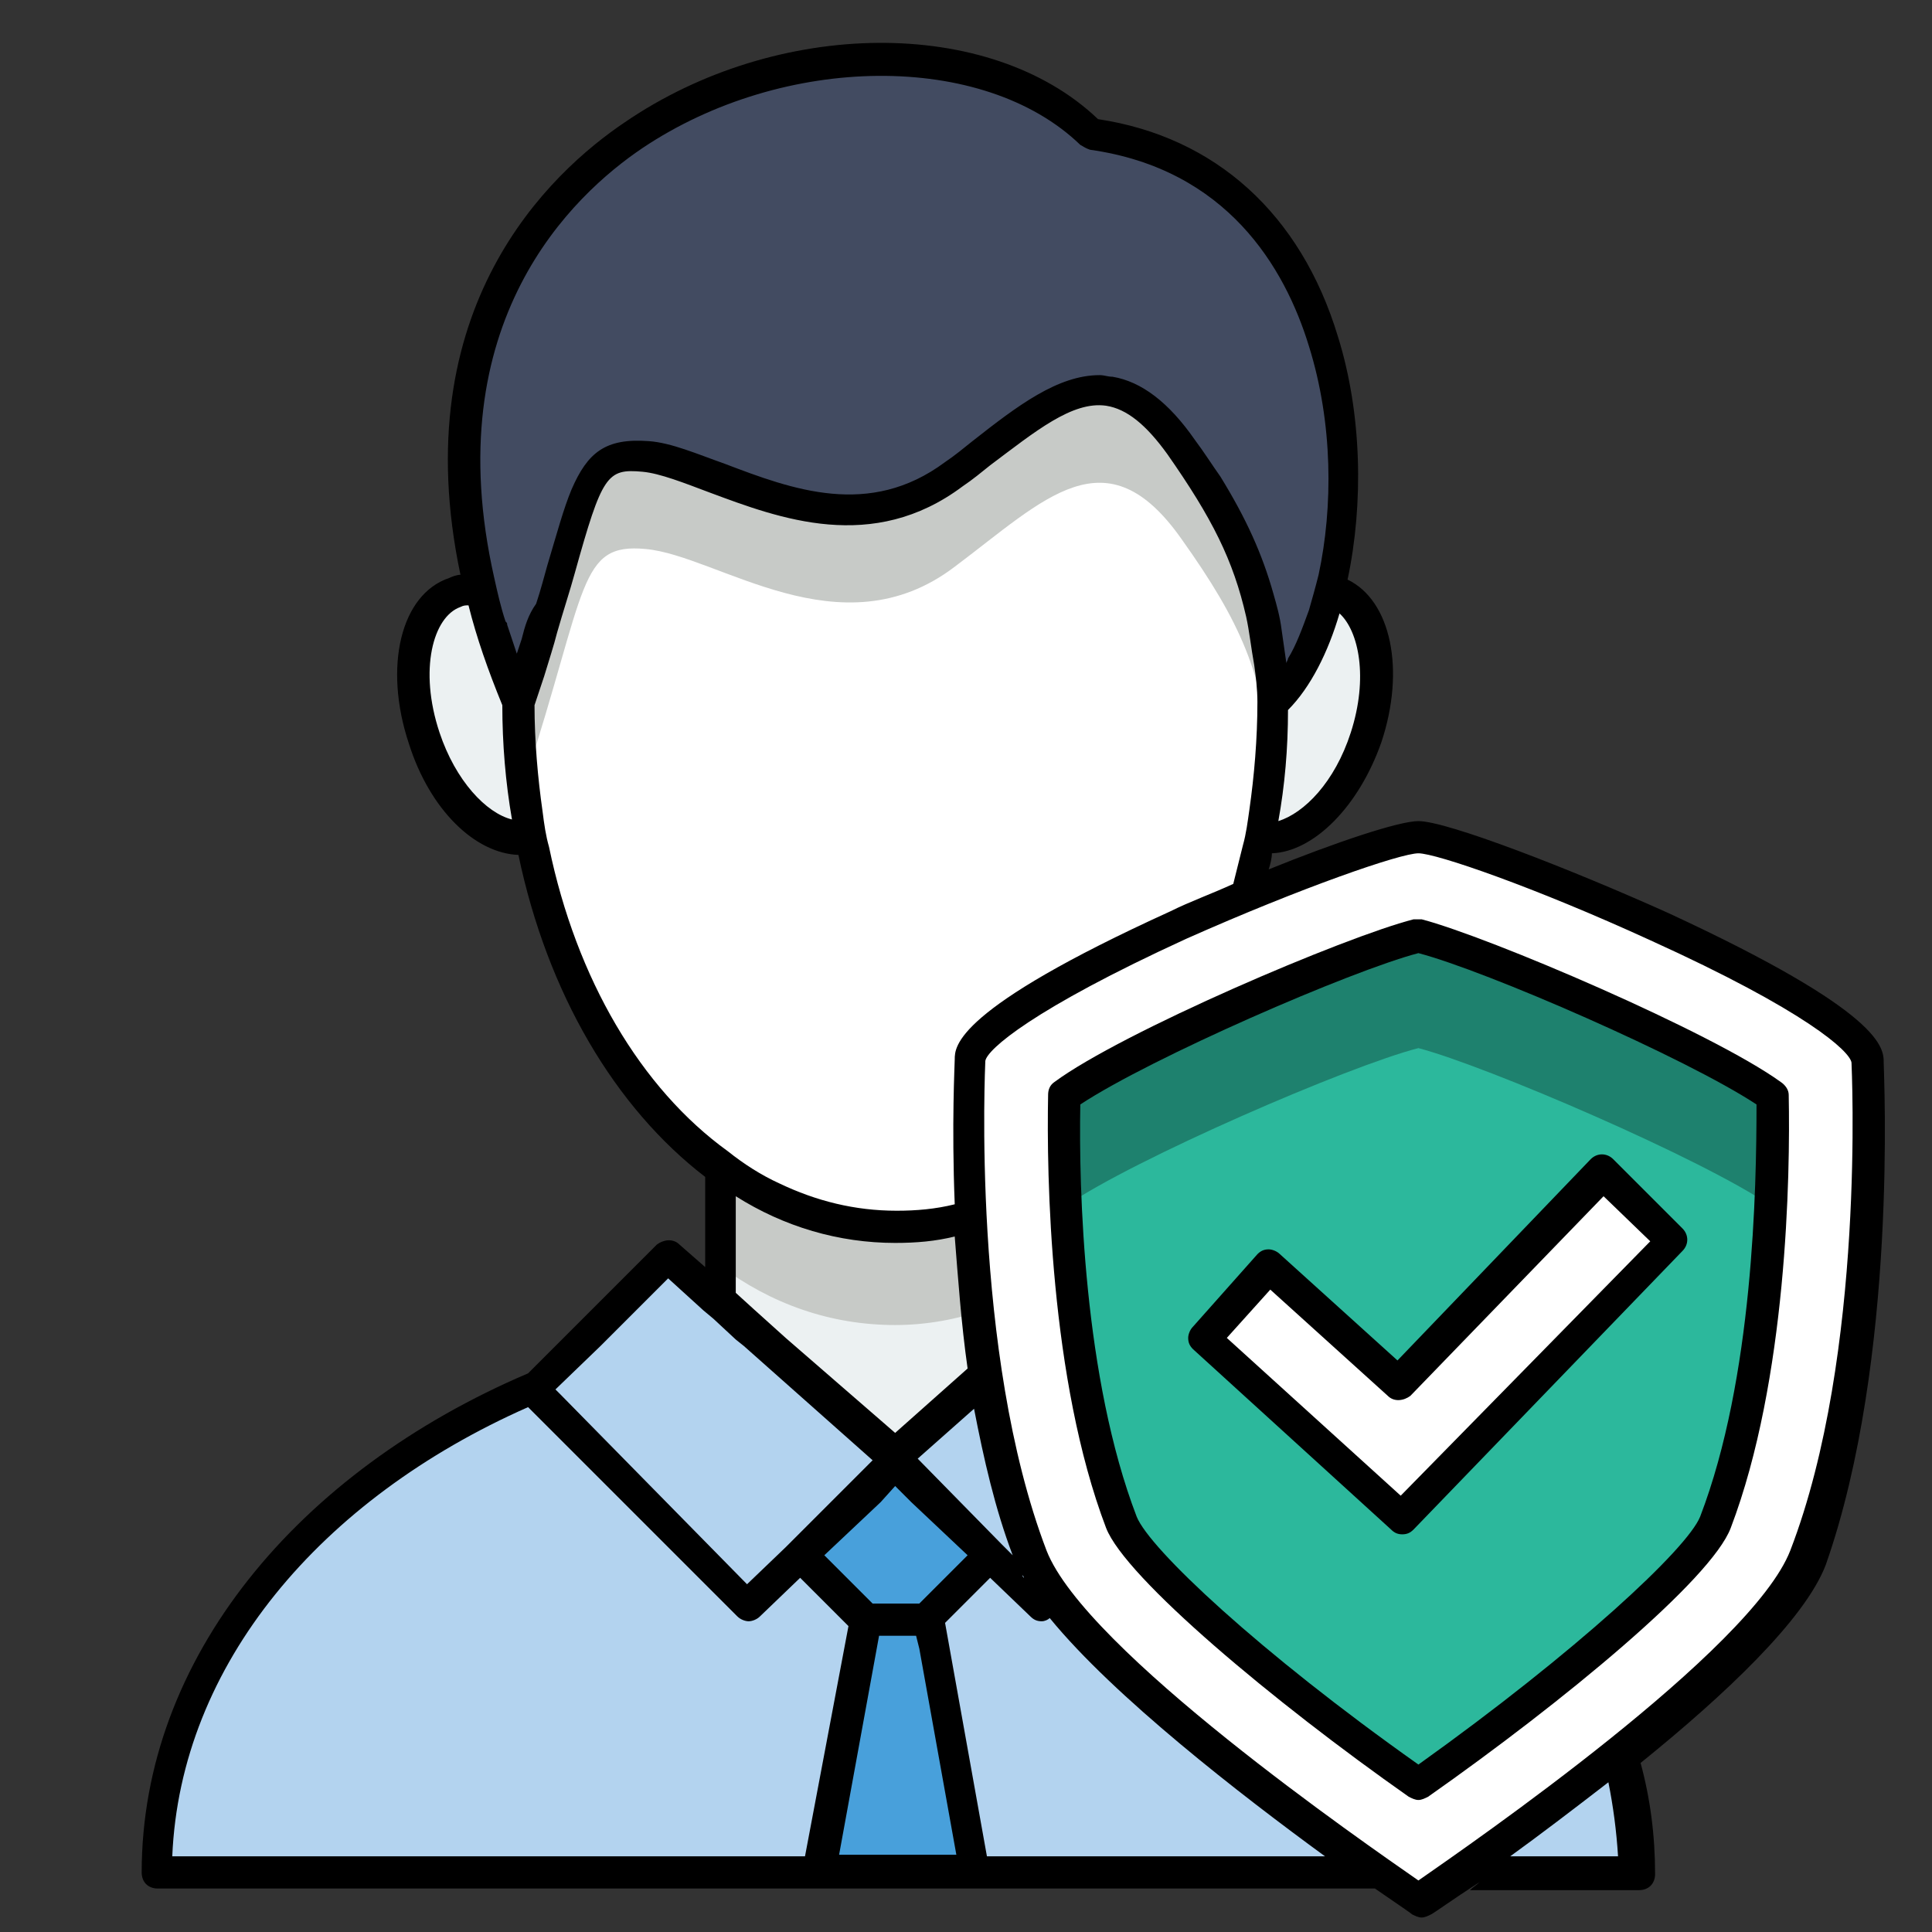 <svg t="1655473519859" class="icon" viewBox="0 0 1024 1024" version="1.1" xmlns="http://www.w3.org/2000/svg" p-id="9655" width="200" height="200"><rect x="0" y="0" width="1024" height="1024" fill="#333333" stroke="none"/><path d="M82.773 992.427c0-162.987 174.933-294.4 391.68-294.4s391.68 132.267 391.68 294.4H82.773z" fill="#B3D3EF" p-id="9656"></path><path d="M381.44 619.52h186.027v168.107H381.44z" fill="#ECF1F2" p-id="9657"></path><path d="M474.453 702.293c33.28 0 64.853-11.947 93.013-31.573v-51.2c-27.307 20.48-58.88 31.573-93.013 31.573s-64.853-11.947-93.013-31.573v51.2c27.307 20.48 58.88 31.573 93.013 31.573z" fill="#C7CAC7" p-id="9658"></path><path d="M524.834 823.526l-50.688 50.688-50.688-50.688 50.688-50.688z" fill="#48A0DB" p-id="9659"></path><path d="M516.267 992.427h-82.773l24.747-133.12h34.133z" fill="#48A0DB" p-id="9660"></path><path d="M353.28 665.6l-70.827 70.827 113.493 113.493 80.213-75.947z" fill="#B3D3EF" p-id="9661"></path><path d="M594.773 665.6l70.827 70.827-113.493 113.493-80.213-75.947z" fill="#B3D3EF" p-id="9662"></path><path d="M224.619 390.286a68.267 39.253 71.761 1 0 74.562-24.571 68.267 39.253 71.761 1 0-74.562 24.571Z" fill="#ECF1F2" p-id="9663"></path><path d="M664.545 443.109a39.253 68.267 18.239 1 0 42.732-129.674 39.253 68.267 18.239 1 0-42.732 129.674Z" fill="#ECF1F2" p-id="9664"></path><path d="M274.773 372.907a279.04 199.68 90 1 0 399.36 0 279.04 199.68 90 1 0-399.36 0Z" fill="#FFFFFF" p-id="9665"></path><path d="M675.84 370.347c-4.267-59.733-14.507-86.187-49.493-135.68-40.107-57.173-72.533-21.333-120.32 14.507-60.587 46.08-125.44-5.973-163.84-9.387-36.693-3.413-29.867 21.333-66.56 130.56 0 14.507 0.853 29.867 2.56 43.52 33.28-102.4 28.16-126.293 64-122.88 38.4 3.413 103.253 55.467 163.84 9.387 47.787-35.84 80.213-71.68 120.32-14.507 31.573 44.373 42.667 70.827 47.787 119.467 0.853-11.947 1.707-23.893 1.707-34.987z" fill="#C7CAC7" p-id="9666"></path><path d="M578.56 70.827C471.893-32.427 150.187 69.12 273.92 372.907c36.693-109.227 29.867-133.973 66.56-130.56 38.4 3.413 103.253 55.467 163.84 9.387 47.787-35.84 80.213-71.68 120.32-14.507 34.987 49.493 44.373 75.947 49.493 135.68 56.32-52.053 65.707-279.04-95.573-302.08z" fill="#424B61" p-id="9667"></path><path d="M751.787 1006.933s181.76-120.32 204.8-181.76C998.4 717.653 989.867 563.2 989.867 563.2c0-32.427-213.333-119.467-238.08-119.467-24.747 0-238.08 87.04-238.08 119.467 0 0-8.533 154.453 33.28 262.827 23.04 60.587 204.8 180.907 204.8 180.907z" fill="#FFFFFF" p-id="9668"></path><path d="M751.787 945.493c-78.507-55.467-149.333-116.907-157.013-138.24-30.72-77.653-31.573-186.88-30.72-226.987 34.987-24.747 151.04-75.093 187.733-84.48 36.693 9.387 152.747 59.733 187.733 84.48 0.853 39.253 0 148.48-29.867 226.133-9.387 22.187-79.36 83.627-157.867 139.093z" fill="#2CB89C" p-id="9669"></path><path d="M751.787 555.52c35.84 9.387 151.04 58.88 186.88 83.627 0.853-24.747 0.853-46.08 0.853-58.88-34.987-24.747-151.04-75.093-187.733-84.48-36.693 9.387-152.747 59.733-187.733 84.48 0 12.8 0 34.133 0.853 58.88 35.84-24.747 150.187-74.24 186.88-83.627z" fill="#1E816E" p-id="9670"></path><path d="M743.253 803.84L637.44 709.12l34.987-37.547 68.267 61.44 108.373-112.64 36.693 35.84z" fill="#FFFFFF" p-id="9671"></path><path d="M998.4 563.2c0-7.68 0-26.453-114.347-79.36-51.2-23.04-116.907-48.64-132.267-48.64-10.24 0-43.52 11.093-79.36 25.6 0.853-2.56 1.707-5.973 1.707-8.533 22.187-0.853 46.08-24.747 58.027-58.88 12.8-38.4 5.12-75.093-17.92-86.187 8.533-40.107 7.68-87.893-5.12-128.853-19.627-64.853-64.853-105.813-127.147-115.2-57.173-54.613-169.813-53.76-250.88 1.707-39.253 26.453-116.907 98.133-87.04 239.787-1.707 0-4.267 0.853-5.973 1.707-25.6 8.533-34.987 46.933-21.333 87.893 11.093 34.987 34.987 58.027 58.027 58.88 15.36 73.387 51.2 133.973 98.987 170.667v47.787l-13.653-11.947c-3.413-3.413-8.533-2.56-11.947 0l-68.267 68.267c-122.027 52.053-204.8 151.04-204.8 264.533 0 5.12 3.413 8.533 8.533 8.533H728.747c11.093 7.68 18.773 12.8 19.627 13.653 1.707 0.853 3.413 1.707 5.12 1.707s3.413-0.853 5.12-1.707c1.707-0.853 11.093-7.68 25.6-17.067-1.707 1.707-3.413 2.56-5.12 4.267h89.6c5.12 0 8.533-3.413 8.533-8.533 0-20.48-2.56-40.107-7.68-58.88 44.373-35.84 87.04-75.947 98.133-104.96 38.4-109.227 30.72-260.267 30.72-266.24zM709.973 325.12c10.24 9.387 15.36 34.133 5.973 63.147-8.533 26.453-24.747 42.667-38.4 46.933 3.413-18.773 5.12-38.4 5.12-58.88 11.947-11.947 21.333-30.72 27.307-51.2z m-477.013 63.147c-11.093-33.28-3.413-61.44 11.093-66.56 1.707-0.853 2.56-0.853 4.267-0.853 4.267 17.067 10.24 34.133 17.92 52.907 0 20.48 1.707 40.96 5.12 60.587-13.653-3.413-29.867-20.48-38.4-46.08z m43.52-49.493l-2.56 7.68-5.12-15.36c0-0.853 0-0.853-0.853-1.707-2.56-7.68-4.267-15.36-5.973-23.04-30.72-135.68 41.813-203.093 78.507-227.84 75.093-50.347 180.907-51.2 232.107-1.707 1.707 0.853 2.56 1.707 5.12 2.56 72.533 10.24 103.253 62.293 116.053 104.107 12.8 40.96 12.8 85.333 5.12 121.173-1.707 6.827-3.413 12.8-5.12 18.773-3.413 9.387-6.827 18.773-11.093 25.6 0 0.853-0.853 1.707-0.853 2.56l-2.56-17.92c-0.853-6.827-2.56-12.8-4.267-18.773-5.973-21.333-14.507-40.107-28.16-62.293-4.267-5.973-8.533-12.8-13.653-19.627-13.653-19.627-28.16-30.72-43.52-33.28-2.56 0-4.267-0.853-6.827-0.853-22.187 0-43.52 16.213-67.413 34.987-4.267 3.413-9.387 7.68-14.507 11.093-40.107 29.867-81.067 14.507-116.907 0.853-14.507-5.12-28.16-11.093-40.107-11.947-23.04-1.707-32.427 5.973-40.96 25.6-4.267 10.24-7.68 23.04-12.8 40.107-1.707 5.973-3.413 12.8-5.973 20.48-4.267 5.973-5.973 11.947-7.68 18.773z m14.507 110.08c-1.707-5.973-2.56-11.947-3.413-18.773-2.56-17.92-4.267-37.547-4.267-56.32l5.12-15.36c2.56-8.533 5.12-16.213 6.827-23.04 3.413-11.947 6.827-22.187 9.387-31.573 14.507-52.053 17.067-55.467 35.84-53.76 9.387 0.853 22.187 5.973 35.84 11.093 36.693 13.653 86.187 32.427 133.973-3.413 5.12-3.413 10.24-7.68 14.507-11.093 23.893-17.92 43.52-34.133 61.44-31.573 11.093 1.707 21.333 10.24 32.427 25.6 23.893 34.133 34.987 56.32 41.813 86.187 1.707 7.68 2.56 16.213 4.267 25.6 0.853 5.973 1.707 12.8 1.707 19.627 0 19.627-1.707 39.253-4.267 57.173-0.853 5.973-1.707 12.8-3.413 18.773l-5.12 20.48c-11.093 5.12-23.04 9.387-33.28 14.507-114.347 52.053-114.347 71.68-114.347 78.507 0 2.56-1.707 34.133 0 76.8-10.24 2.56-20.48 3.413-30.72 3.413-22.187 0-42.667-5.12-62.293-14.507-9.387-4.267-18.773-10.24-27.307-17.067-46.08-33.28-80.213-91.307-94.72-161.28z m183.467 338.773l8.533 8.533 29.867 28.16-25.6 25.6h-24.747l-25.6-25.6 29.867-28.16 7.68-8.533z m-58.027-78.507l-17.067-15.36-9.387-8.533v-51.2c25.6 16.213 54.613 24.747 84.48 24.747 11.093 0 21.333-0.853 31.573-3.413 1.707 21.333 3.413 46.08 6.827 69.973l-38.4 34.133-58.027-50.347z m69.973 64l29.867-26.453c5.12 26.453 11.093 52.907 20.48 77.653l-5.12-5.12-0.853-0.853-44.373-45.227z m-168.107-59.733l35.84-35.84 18.773 17.067 5.12 4.267 11.947 11.093 4.267 3.413 68.267 60.587-45.227 45.227-0.853 0.853-20.48 19.627-98.987-100.693-2.56-2.56 23.893-23.04zM426.667 983.893H91.307c4.267-101.547 78.507-189.44 188.587-238.08l110.933 110.933c1.707 1.707 4.267 2.56 5.973 2.56 1.707 0 4.267-0.853 5.973-2.56l21.333-20.48 25.6 25.6-23.04 122.027z m17.92 0l19.627-107.52 1.707-9.387h19.627l1.707 6.827 19.627 109.227h-62.293z m56.32-123.733l23.893-23.893 21.333 20.48c1.707 1.707 3.413 2.56 5.973 2.56 1.707 0 3.413-0.853 4.267-1.707 34.133 41.813 101.547 93.867 145.92 126.293h-179.2l-22.187-123.733z m40.96-25.6c0 0.853 0.853 0.853 0.853 1.707-0.853-0.853-0.853-0.853-0.853-1.707z m3.413 7.68s0 0.853 0.853 0.853c0-0.853 0-0.853-0.853-0.853z m5.12 7.68s0.853 0 0 0c0.853 0 0 0 0 0z m171.52 147.627z m135.68-13.653h-57.173c15.36-11.093 33.28-24.747 52.053-39.253 2.56 12.8 4.267 25.6 5.12 39.253z m-70.827 9.387z m6.827-4.267z m155.307-167.253c-20.48 52.907-168.96 155.307-197.12 174.933-28.16-19.627-176.64-122.027-197.12-174.933-40.107-104.96-32.427-257.707-32.427-259.413 0.853-5.973 24.747-27.307 106.667-64.853C690.347 470.187 742.4 452.267 751.787 452.267s61.44 17.92 122.88 46.08c82.773 37.547 105.813 58.88 106.667 64.853 0 1.707 7.68 154.453-32.427 258.56z" p-id="9672"></path><path d="M855.04 614.4c-3.413-3.413-8.533-3.413-11.947 0l-102.4 106.667-62.293-56.32c-1.707-1.707-4.267-2.56-5.973-2.56-2.56 0-4.267 0.853-5.973 2.56l-34.133 38.4c-1.707 1.707-2.56 4.267-2.56 5.973 0 2.56 0.853 4.267 2.56 5.973L737.28 810.667c1.707 1.707 3.413 2.56 5.973 2.56 2.56 0 4.267-0.853 5.973-2.56l142.507-147.627c3.413-3.413 3.413-8.533 0-11.947l-36.693-36.693zM742.4 792.747l-92.16-83.627 23.04-25.6 62.293 56.32c3.413 3.413 8.533 2.56 11.947 0l102.4-105.813 24.747 23.893L742.4 792.747z" p-id="9673"></path><path d="M943.787 573.44c-36.693-26.453-154.453-76.8-190.293-86.187h-4.267c-36.693 9.387-154.453 59.733-190.293 86.187-2.56 1.707-3.413 4.267-3.413 6.827-0.853 42.667 0.853 151.04 30.72 229.547 10.24 26.453 88.747 92.16 160.427 142.507 1.707 0.853 3.413 1.707 5.12 1.707s3.413-0.853 5.12-1.707c71.68-50.347 150.187-115.2 160.427-142.507 29.867-78.507 31.573-186.88 30.72-229.547 0-2.56-1.707-5.12-4.267-6.827z m-42.667 230.4c-6.827 17.067-65.707 71.68-149.333 131.413-84.48-59.733-142.507-114.347-149.333-131.413-28.16-73.387-30.72-174.08-29.867-218.453 37.547-24.747 143.36-70.827 179.2-80.213 35.84 9.387 141.653 55.467 179.2 80.213 0 44.373-1.707 145.067-29.867 218.453z" p-id="9674"></path></svg>